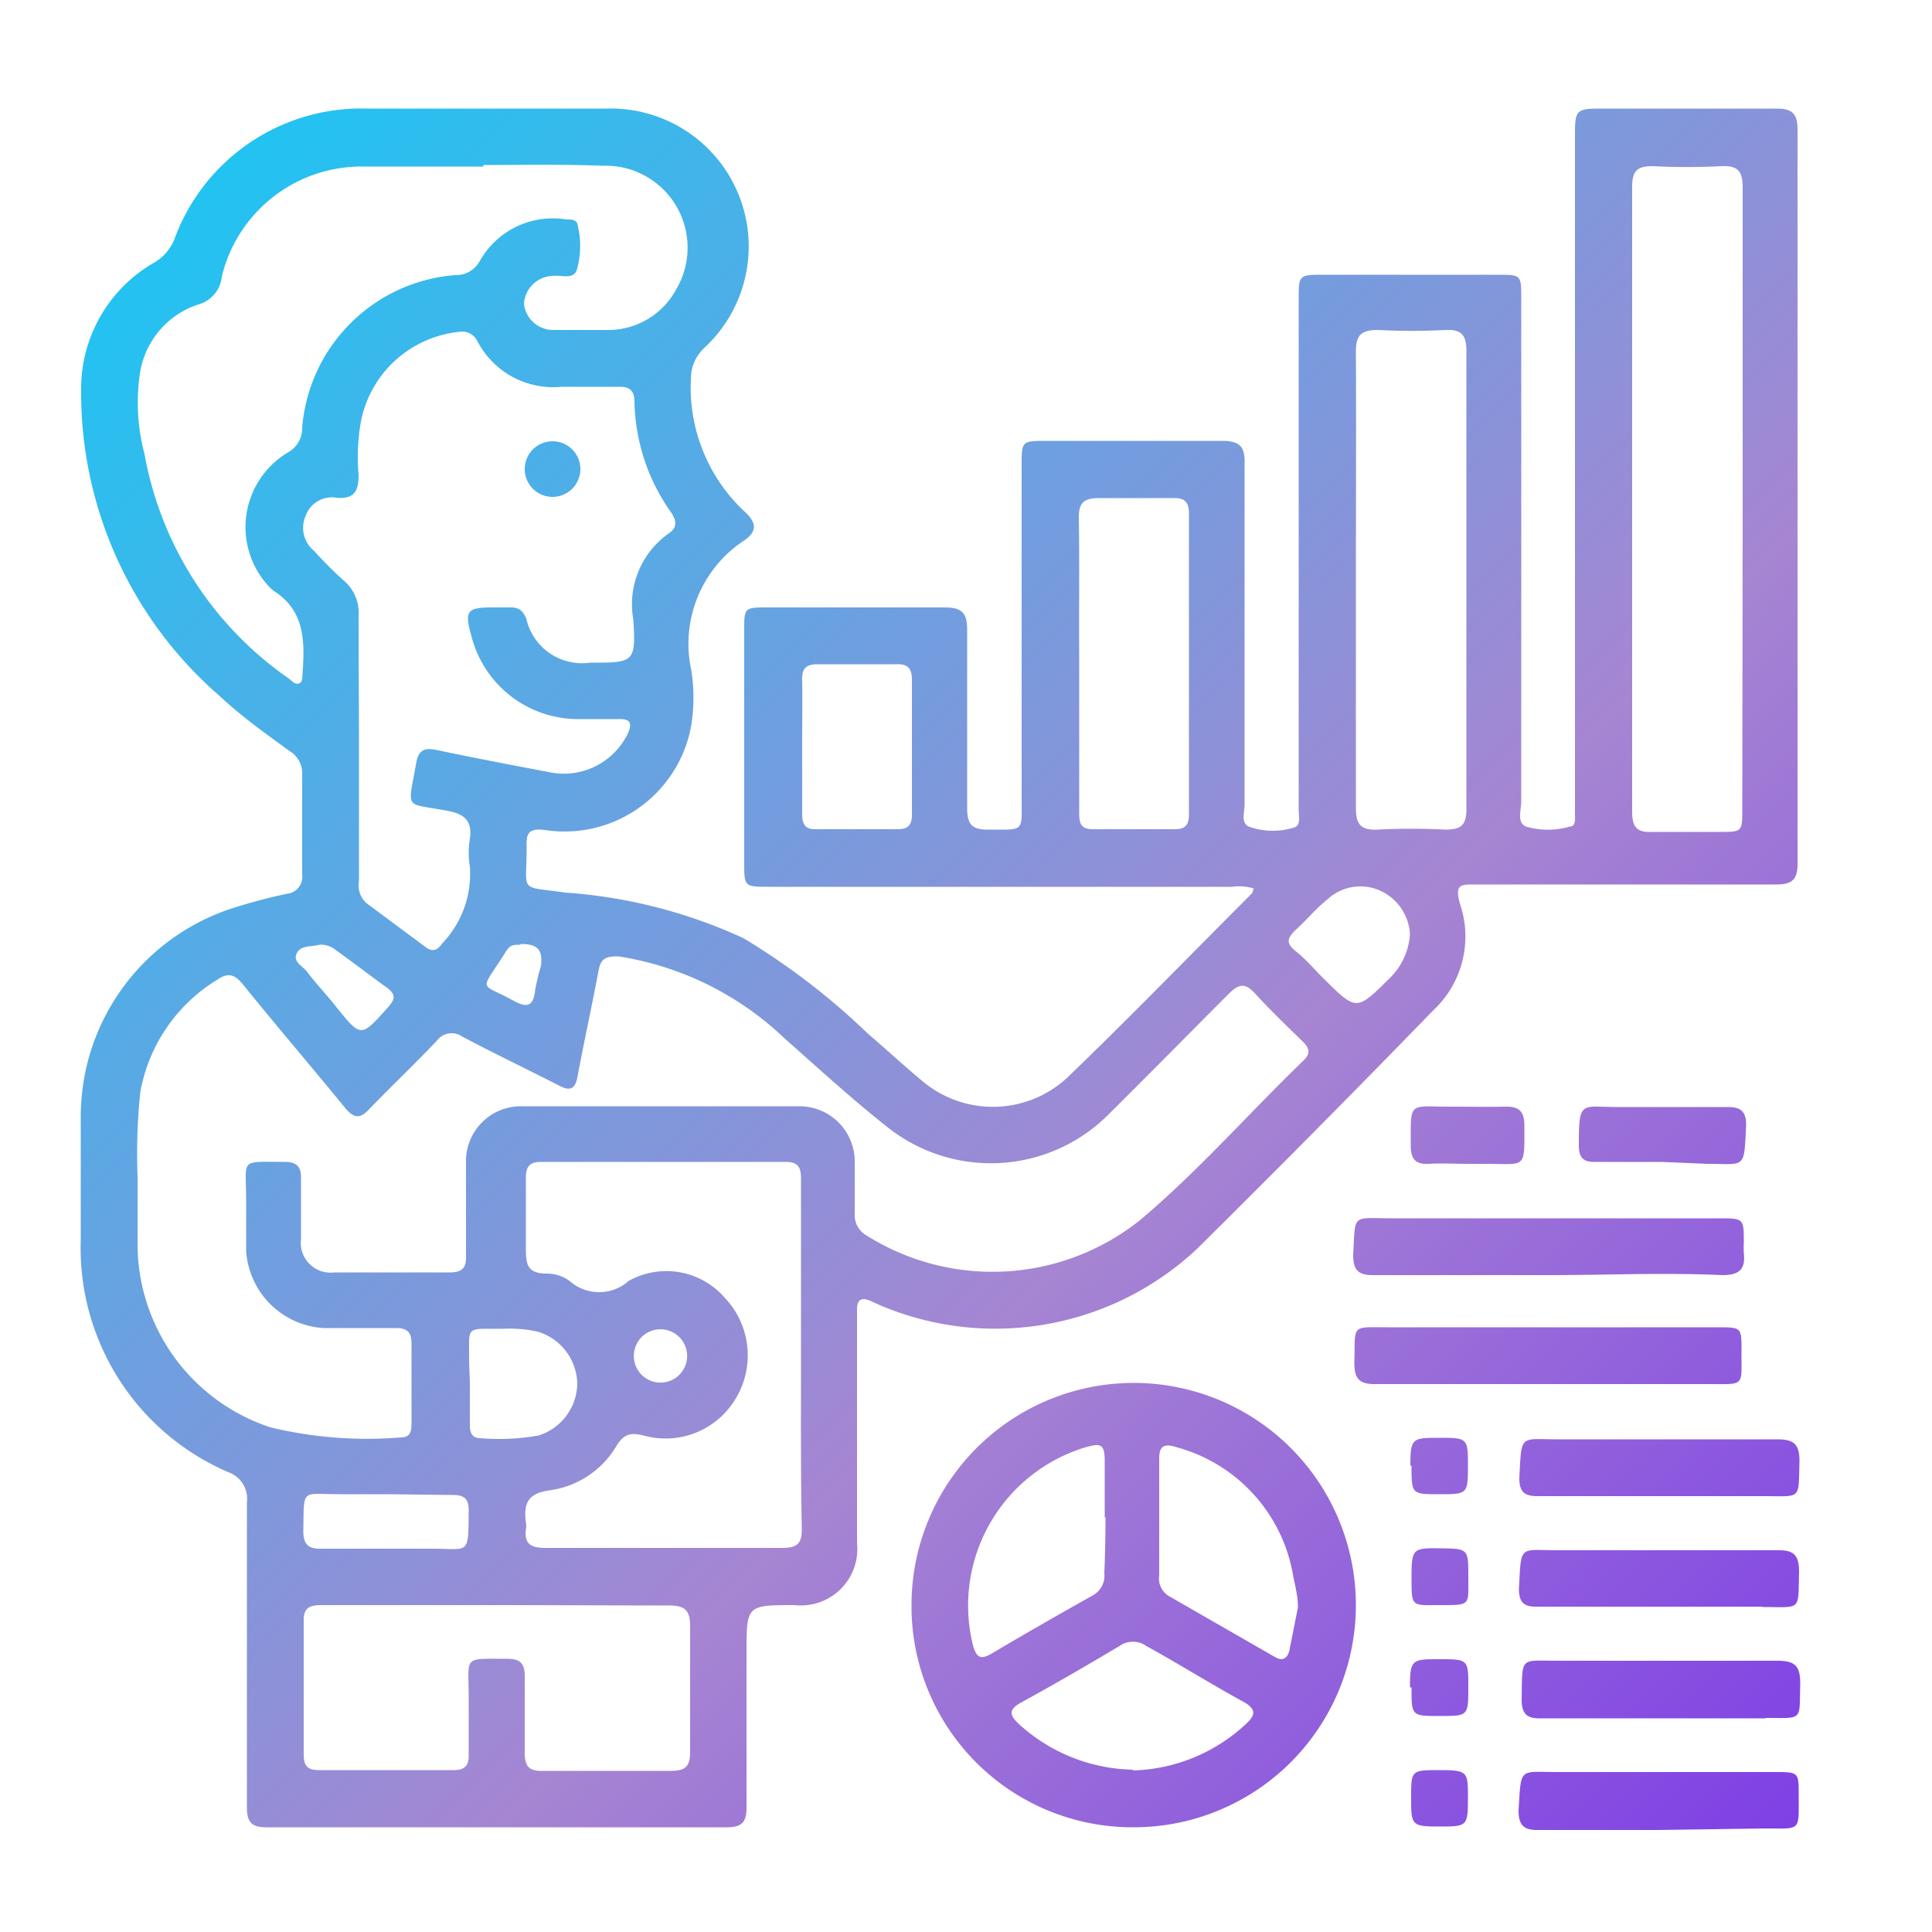 <svg id="Layer_1" data-name="Layer 1" xmlns="http://www.w3.org/2000/svg" xmlns:xlink="http://www.w3.org/1999/xlink" viewBox="0 0 50 50">
  <defs>
    <style>
      .cls-1 {
        fill: url(#linear-gradient);
      }
    </style>
    <linearGradient id="linear-gradient" x1="5.71" y1="4.28" x2="47.55" y2="46.12" gradientUnits="userSpaceOnUse">
      <stop offset="0" stop-color="#21c3f1"/>
      <stop offset="0.6" stop-color="#a685d2"/>
      <stop offset="1" stop-color="#7f40e5"/>
    </linearGradient>
  </defs>
  <path class="cls-1" d="M32.46,23a1.21,1.21,0,0,0-.56-.05h-12c-.64,0-.64,0-.64-.64v-6c0-.58,0-.59.6-.59,1.53,0,3.05,0,4.57,0,.45,0,.6.12.6.58,0,1.54,0,3.08,0,4.62,0,.43.14.56.57.55.93,0,.84.07.84-.85V12.05c0-.64,0-.64.66-.64,1.5,0,3,0,4.52,0,.45,0,.6.13.59.58q0,4.43,0,8.83c0,.2-.12.52.16.59a1.85,1.85,0,0,0,1.14,0c.16-.06.1-.3.1-.45V7.75c0-.64,0-.64.66-.64h4.47c.63,0,.63,0,.63.62q0,6.5,0,13c0,.23-.12.56.12.66a2,2,0,0,0,1.14,0c.16,0,.13-.22.13-.35,0-.46,0-.93,0-1.39V3.58c0-.77,0-.77.79-.77,1.48,0,3,0,4.43,0,.41,0,.54.14.54.55q0,9.51,0,19c0,.42-.16.53-.55.53h-7.8c-.38,0-.52,0-.39.49a2.61,2.61,0,0,1-.68,2.76Q34.09,29.24,31,32.3a7.63,7.63,0,0,1-8.2,1.49l-.29-.13c-.24-.1-.33,0-.33.23s0,.75,0,1.12c0,1.65,0,3.29,0,4.93a1.46,1.46,0,0,1-1.61,1.6c-1.25,0-1.25,0-1.25,1.24s0,2.66,0,4c0,.4-.14.51-.52.51H6.9c-.4,0-.51-.14-.51-.52,0-2.63,0-5.26,0-7.89a.73.73,0,0,0-.48-.78,6.31,6.31,0,0,1-3.82-6c0-1.07,0-2.15,0-3.22A5.67,5.67,0,0,1,6,23.51a14.35,14.35,0,0,1,1.43-.38.44.44,0,0,0,.39-.5c0-.86,0-1.73,0-2.59a.67.67,0,0,0-.32-.6C6.89,19,6.25,18.54,5.67,18A10.38,10.38,0,0,1,2.1,10.11,3.76,3.76,0,0,1,4,6.79a1.22,1.22,0,0,0,.51-.59,5.15,5.15,0,0,1,5-3.39H15.7A3.57,3.57,0,0,1,18.23,9a1.1,1.1,0,0,0-.35.82,4.39,4.39,0,0,0,1.39,3.42c.31.28.33.51,0,.74a3.2,3.2,0,0,0-1.38,3.36,4.59,4.59,0,0,1,0,1.43,3.33,3.33,0,0,1-3.79,2.71c-.41-.05-.49.08-.47.44,0,1.22-.22,1,1,1.18a13.18,13.18,0,0,1,4.61,1.18,18,18,0,0,1,3.22,2.47c.47.4.92.82,1.39,1.21a2.83,2.83,0,0,0,3.77-.07c1.62-1.56,3.19-3.18,4.79-4.78C32.43,23.05,32.43,23,32.46,23ZM3.56,30.43c0,.66,0,1.18,0,1.7A5,5,0,0,0,7,36.94a10.69,10.69,0,0,0,3.38.26c.25,0,.27-.18.27-.37,0-.69,0-1.37,0-2.06,0-.29-.11-.4-.4-.4-.63,0-1.25,0-1.88,0a2.14,2.14,0,0,1-2-2c0-.44,0-.87,0-1.3,0-1.11-.19-1,1-1,.31,0,.43.13.42.43,0,.52,0,1,0,1.57a.77.77,0,0,0,.86.86c1,0,2,0,3,0,.31,0,.42-.12.41-.42,0-.81,0-1.62,0-2.42a1.42,1.42,0,0,1,1.44-1.46h7.17a1.43,1.43,0,0,1,1.45,1.45c0,.44,0,.89,0,1.34a.6.6,0,0,0,.3.55,6.12,6.12,0,0,0,7.08-.39c1.51-1.27,2.81-2.76,4.23-4.13.18-.17.17-.31,0-.48-.43-.42-.86-.83-1.26-1.27-.25-.27-.41-.23-.65,0-1,1-2.06,2.08-3.1,3.11a4.3,4.3,0,0,1-5.79.33c-.91-.72-1.77-1.51-2.64-2.28A8,8,0,0,0,16,24.75c-.34,0-.45.06-.51.37-.17.91-.37,1.81-.54,2.72-.06.36-.2.41-.51.24-.82-.42-1.66-.82-2.47-1.25a.48.48,0,0,0-.67.11c-.57.6-1.18,1.18-1.76,1.78-.22.23-.36.22-.57,0-.88-1.08-1.8-2.15-2.68-3.24-.21-.26-.38-.32-.66-.13a4.29,4.29,0,0,0-2,2.92A15.21,15.21,0,0,0,3.56,30.43ZM9.29,19.31V22.8a.62.62,0,0,0,.19.57L11,24.5c.18.14.31.11.44-.08a2.6,2.6,0,0,0,.72-2,2.12,2.12,0,0,1,0-.71c.07-.48-.15-.65-.6-.73-1.12-.21-1,0-.79-1.23.06-.33.2-.41.53-.34,1,.21,2,.4,3,.59a1.84,1.84,0,0,0,1.94-1c.12-.26.1-.4-.23-.39H15a2.85,2.85,0,0,1-2.81-2.19c-.17-.61-.1-.7.55-.7h.49c.21,0,.31.1.39.29a1.48,1.48,0,0,0,1.65,1.14c1.14,0,1.19,0,1.12-1.12a2.24,2.24,0,0,1,.91-2.22c.23-.15.22-.33.06-.56a5.11,5.11,0,0,1-.94-2.85c0-.28-.12-.4-.41-.39-.49,0-1,0-1.48,0a2.21,2.21,0,0,1-2.18-1.19.44.44,0,0,0-.48-.23,2.89,2.89,0,0,0-2.52,2.27,5.27,5.27,0,0,0-.07,1.43c0,.44-.12.63-.58.59a.72.72,0,0,0-.79.47.77.77,0,0,0,.21.9c.24.26.49.52.76.76a1.1,1.1,0,0,1,.4.94C9.28,17.07,9.29,18.19,9.29,19.31Zm3.22-15H9.42A3.72,3.72,0,0,0,5.74,7.16a.83.83,0,0,1-.61.72A2.23,2.23,0,0,0,3.62,9.67a5.2,5.2,0,0,0,.12,2.08,9,9,0,0,0,3.72,5.8c.09.06.16.17.27.14s.09-.17.1-.27c.06-.82.06-1.62-.75-2.13L7,15.22a2.25,2.25,0,0,1,.45-3.51.71.71,0,0,0,.37-.64,4.31,4.31,0,0,1,3.95-3.95.7.7,0,0,0,.65-.37,2.17,2.17,0,0,1,2.24-1.07c.11,0,.25,0,.28.11a2.25,2.25,0,0,1,0,1.15c-.07.32-.4.17-.62.2a.77.77,0,0,0-.76.72.76.76,0,0,0,.76.68c.48,0,1,0,1.43,0a2,2,0,0,0,1.76-1.07,2.12,2.12,0,0,0-1.91-3.18C14.6,4.25,13.56,4.27,12.51,4.27Zm32.59,8.6h0c0-2.69,0-5.38,0-8.06,0-.4-.11-.57-.54-.55a17.81,17.81,0,0,1-1.79,0c-.42,0-.53.14-.53.54,0,2,0,4,0,6q0,5.09,0,10.17c0,.38.11.54.51.52.58,0,1.16,0,1.75,0s.59,0,.59-.6ZM20.73,35.09c0-1.52,0-3.05,0-4.57,0-.28-.05-.45-.39-.45H14c-.29,0-.39.12-.39.4,0,.6,0,1.2,0,1.79,0,.42,0,.7.54.7a1,1,0,0,1,.59.19,1.15,1.15,0,0,0,1.53,0,2,2,0,0,1,2.49.44,2.16,2.16,0,0,1,.3,2.57,2.11,2.11,0,0,1-2.37,1c-.34-.09-.53-.07-.73.25a2.38,2.38,0,0,1-1.74,1.16c-.58.08-.67.36-.61.83a.54.54,0,0,1,0,.18c-.05.38.14.48.5.48h6.13c.4,0,.52-.12.51-.51C20.72,38.07,20.73,36.58,20.73,35.09Zm-7.84,6.45H8.32c-.31,0-.47.07-.46.42q0,1.73,0,3.45c0,.28.09.4.39.4,1.16,0,2.33,0,3.49,0,.29,0,.4-.12.39-.4,0-.5,0-1,0-1.48,0-1.09-.17-1,1-1,.32,0,.45.11.45.44,0,.66,0,1.32,0,2,0,.36.13.47.47.46,1.11,0,2.21,0,3.31,0,.37,0,.5-.11.5-.48,0-1.09,0-2.18,0-3.27,0-.43-.16-.53-.55-.53C15.84,41.55,14.36,41.54,12.89,41.54ZM35.09,15c0,2,0,3.94,0,5.91,0,.44.14.58.57.56a16.83,16.83,0,0,1,1.74,0c.41,0,.55-.11.55-.53,0-2,0-4,0-6s0-3.91,0-5.86c0-.42-.14-.56-.54-.54a17,17,0,0,1-1.75,0c-.42,0-.57.12-.57.56C35.1,11.07,35.09,13,35.09,15Zm-7.16,2.15c0,1.28,0,2.56,0,3.85,0,.26,0,.47.38.46.7,0,1.4,0,2.1,0,.27,0,.36-.12.36-.38q0-3.9,0-7.79c0-.29-.11-.41-.4-.4-.64,0-1.28,0-1.93,0-.42,0-.53.15-.52.55C27.94,14.65,27.92,15.89,27.93,17.13Zm-7.17,2.14v1.79c0,.26.09.39.36.38h2.11c.27,0,.37-.11.37-.37,0-1.17,0-2.33,0-3.5,0-.28-.1-.41-.39-.4H21.15c-.29,0-.4.12-.39.4C20.77,18.14,20.76,18.7,20.76,19.27Zm-8.6,16.49h0v1.11c0,.19.06.33.27.33a5.85,5.85,0,0,0,1.51-.07,1.43,1.43,0,0,0,1-1.35,1.44,1.44,0,0,0-1-1.33,3.23,3.23,0,0,0-.93-.08c-1,0-.86-.09-.87.85Zm24.33-11.6a1.32,1.32,0,0,0-.69-1.09,1.25,1.25,0,0,0-1.45.19c-.29.23-.53.52-.8.77s-.26.37,0,.58.47.46.7.69c.86.85.85.85,1.71,0A1.74,1.74,0,0,0,36.49,24.16ZM10,38.67H8.78c-1,0-.91-.17-.93.95,0,.35.13.47.47.46,1,0,1.91,0,2.87,0s.93.19.94-1c0-.29-.12-.39-.4-.39ZM8.26,24.45c-.18.06-.47,0-.58.22s.15.33.26.47c.24.32.52.61.77.93.64.79.63.78,1.33,0,.18-.2.21-.32,0-.49-.46-.33-.91-.68-1.36-1A.6.6,0,0,0,8.26,24.45Zm5.21,0c-.22,0-.28,0-.43.26-.64,1-.62.7.27,1.2.37.2.5.09.54-.29A5.72,5.72,0,0,1,14,25C14.05,24.58,13.92,24.43,13.47,24.43Zm3.67,11.33a.69.69,0,0,0,.06-1.37.69.69,0,1,0-.06,1.37Zm6.45,5.74a5.75,5.75,0,1,1,5.72,5.77A5.72,5.72,0,0,1,23.59,41.5Zm5-2.24c0-.49,0-1,0-1.47s-.13-.45-.48-.36a4.28,4.28,0,0,0-2.93,5.13c.09.31.19.39.49.21.86-.51,1.72-1,2.59-1.49a.58.58,0,0,0,.32-.58C28.6,40.22,28.61,39.74,28.61,39.26Zm5,2.32c0-.3-.07-.55-.12-.8a4.16,4.16,0,0,0-3-3.34c-.3-.1-.48-.08-.47.31,0,1,0,2,0,3a.53.53,0,0,0,.24.53l2.75,1.58c.23.14.34,0,.38-.17Zm-4.3,4.22a4.46,4.46,0,0,0,2.94-1.19c.23-.21.31-.36,0-.56-.86-.47-1.71-1-2.56-1.47a.6.6,0,0,0-.7,0c-.84.5-1.7,1-2.56,1.47-.3.17-.29.31-.06.53A4.5,4.5,0,0,0,29.35,45.8Zm14.9-10c1,0,.87.08.88-.87,0-.59,0-.6-.6-.6H35.94c-1,0-.86-.09-.89.91,0,.43.13.57.57.56,1.49,0,3,0,4.47,0ZM44.57,33c.43,0,.61-.14.56-.57a2.43,2.43,0,0,1,0-.27c0-.63,0-.63-.65-.63q-4.23,0-8.46,0c-1.05,0-.94-.14-1,.95,0,.4.14.52.52.52,1.5,0,3,0,4.52,0S43.08,32.93,44.57,33Zm1.07,5.72c1,0,.9.11.93-.91,0-.43-.14-.56-.57-.56-1.89,0-3.78,0-5.68,0-1,0-.94-.15-1,1,0,.35.12.47.47.47,1,0,2.06,0,3.08,0Zm0,2.87c1,0,.89.11.92-.91,0-.44-.14-.57-.57-.56-1.89,0-3.79,0-5.68,0-1,0-.94-.16-1,1,0,.35.13.47.47.46h5.82Zm.05,5.73c.93,0,.86.09.86-.87,0-.58,0-.59-.61-.59-1.88,0-3.76,0-5.64,0-1,0-.93-.14-1,1,0,.4.16.51.53.5,1,0,2.06,0,3.09,0Zm0-2.86c1,0,.87.09.9-.89,0-.46-.14-.59-.59-.59-1.89,0-3.79,0-5.68,0-1,0-.92-.13-.94,1,0,.37.13.5.49.49h5.82Zm-1.5-14.34c1,0,.94.15,1-1,0-.35-.13-.47-.47-.47-.95,0-1.91,0-2.86,0s-1-.19-1,1c0,.31.12.43.43.42.56,0,1.13,0,1.7,0Zm-5.74,0c1.06,0,1,.15,1-1,0-.38-.16-.49-.51-.48s-1,0-1.43,0c-1.06,0-1-.15-1,1,0,.34.11.5.46.48s.66,0,1,0ZM38,40.82c0-.74,0-.74-.72-.75s-.75,0-.75.77,0,.7.77.7S38,41.54,38,40.82Zm-1.47,2.85c0,.74,0,.74.73.74s.74,0,.74-.73,0-.74-.73-.74S36.49,42.94,36.49,43.67Zm0-5.74c0,.74,0,.74.72.74s.74,0,.74-.72,0-.74-.72-.74S36.5,37.21,36.5,37.93Zm.74,7.88c-.75,0-.75,0-.75.71s0,.75.72.75.75,0,.75-.71S38,45.81,37.24,45.81ZM14.32,11.42a.72.72,0,1,0,.7.72A.72.72,0,0,0,14.32,11.42Z"/>
</svg>
